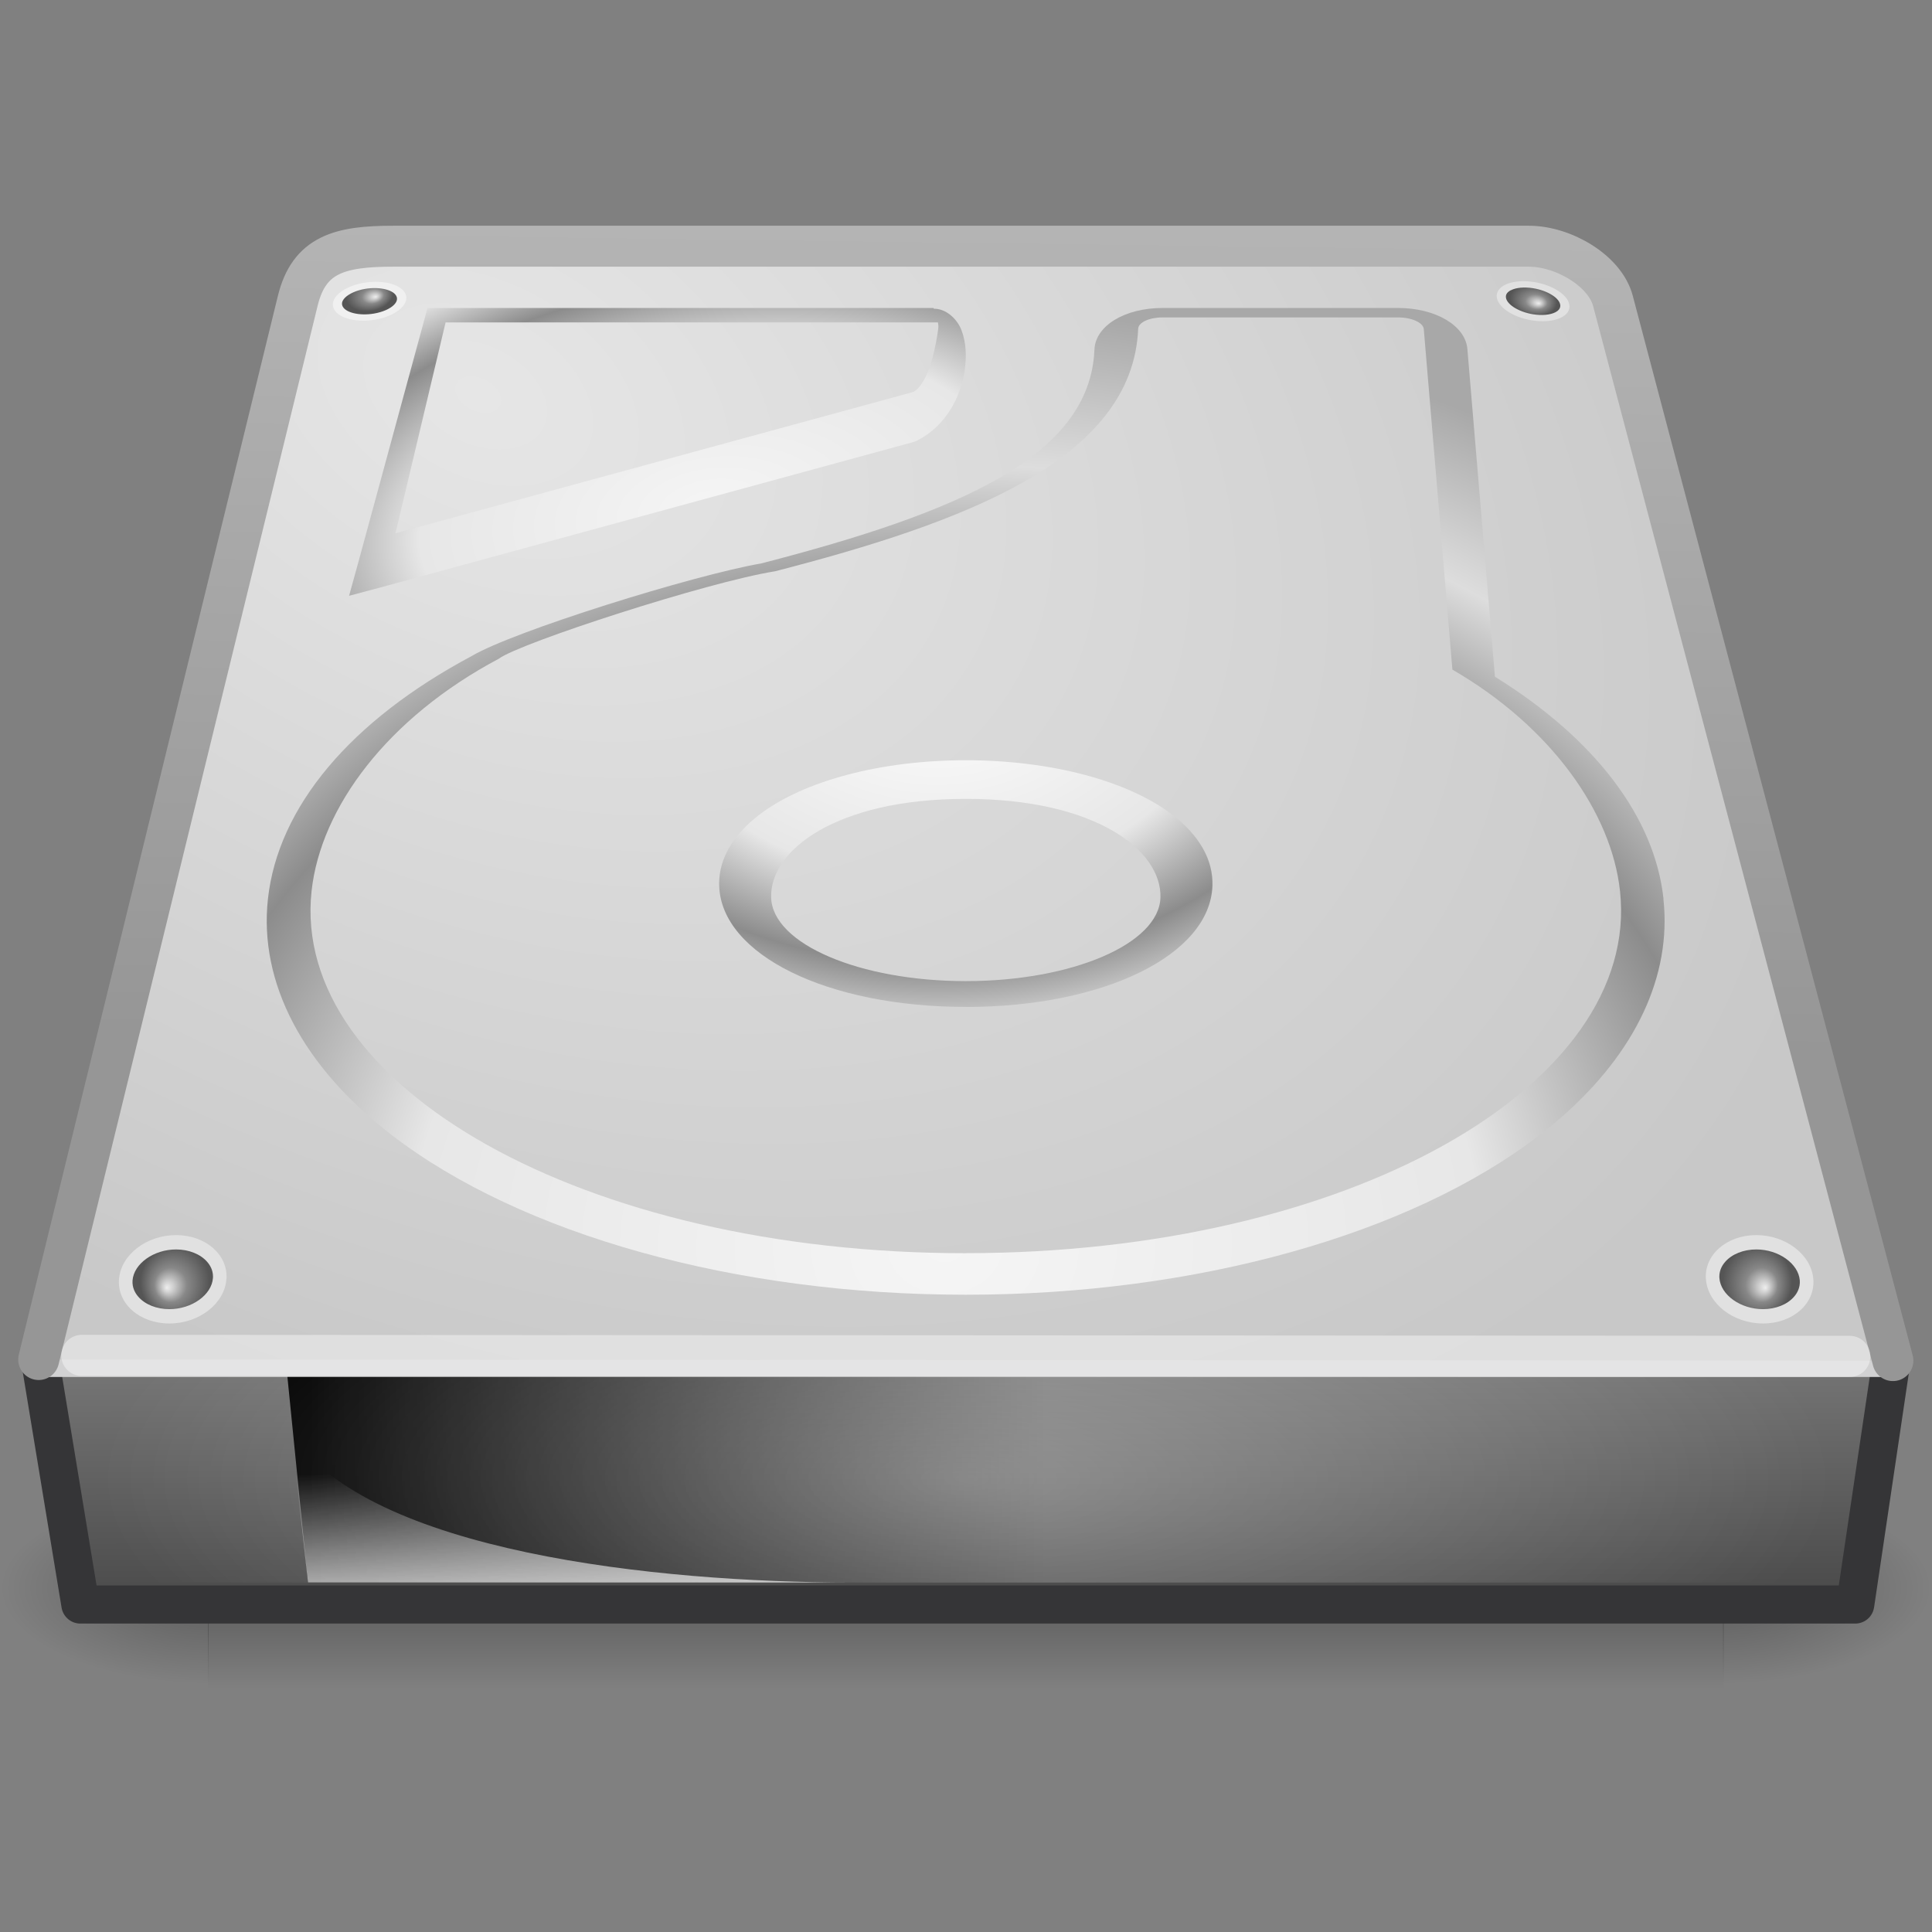 <?xml version="1.0" encoding="UTF-8" standalone="no"?>
<!-- Created with Inkscape (http://www.inkscape.org/) -->

<svg
   xmlns:dc="http://purl.org/dc/elements/1.1/"
   xmlns:cc="http://creativecommons.org/ns#"
   xmlns:rdf="http://www.w3.org/1999/02/22-rdf-syntax-ns#"
   xmlns:svg="http://www.w3.org/2000/svg"
   xmlns="http://www.w3.org/2000/svg"
   xmlns:xlink="http://www.w3.org/1999/xlink"
   xmlns:sodipodi="http://sodipodi.sourceforge.net/DTD/sodipodi-0.dtd"
   xmlns:inkscape="http://www.inkscape.org/namespaces/inkscape"
   version="1.0"
   width="32"
   height="32"
   id="svg3786"
   inkscape:version="0.91 r13725"
   sodipodi:docname="drive-harddisk.svg">
  <rect width="100%" height="100%" fill="#808080" stroke="none"/>
  <sodipodi:namedview
     pagecolor="#ffffff"
     bordercolor="#666666"
     borderopacity="1"
     objecttolerance="10"
     gridtolerance="10"
     guidetolerance="10"
     inkscape:pageopacity="0"
     inkscape:pageshadow="2"
     inkscape:window-width="1920"
     inkscape:window-height="1019"
     id="namedview4319"
     showgrid="false"
     inkscape:zoom="10.067759"
     inkscape:cx="-0.6347082"
     inkscape:cy="20.410756"
     inkscape:window-x="0"
     inkscape:window-y="13"
     inkscape:window-maximized="1"
     inkscape:current-layer="svg3786" />
  <defs
     id="defs3788">
    <radialGradient
       cx="113.065"
       cy="97.588"
       r="2.563"
       fx="113.667"
       fy="98"
       id="radialGradient4241"
       gradientUnits="userSpaceOnUse">
      <stop
         id="stop4243"
         style="stop-color:#eee;stop-opacity:1"
         offset="0" />
      <stop
         id="stop4245"
         style="stop-color:#cecece;stop-opacity:1"
         offset="0.16" />
      <stop
         id="stop4247"
         style="stop-color:#888;stop-opacity:1"
         offset="0.468" />
      <stop
         id="stop4249"
         style="stop-color:#555;stop-opacity:1"
         offset="1" />
    </radialGradient>
    <linearGradient
       id="linearGradient4035">
      <stop
         id="stop4037"
         style="stop-color:#f5f5f5;stop-opacity:1"
         offset="0" />
      <stop
         id="stop4039"
         style="stop-color:#e7e7e7;stop-opacity:1"
         offset="0.47" />
      <stop
         id="stop4041"
         style="stop-color:#8c8c8c;stop-opacity:1"
         offset="0.693" />
      <stop
         id="stop4043"
         style="stop-color:#ddd;stop-opacity:1"
         offset="0.835" />
      <stop
         id="stop4045"
         style="stop-color:#a8a8a8;stop-opacity:1"
         offset="1" />
    </linearGradient>
    <linearGradient
       id="linearGradient5060">
      <stop
         id="stop5062"
         style="stop-color:black;stop-opacity:1"
         offset="0" />
      <stop
         id="stop5064"
         style="stop-color:black;stop-opacity:0"
         offset="1" />
    </linearGradient>
    <linearGradient
       id="linearGradient5048">
      <stop
         id="stop5050"
         style="stop-color:black;stop-opacity:0"
         offset="0" />
      <stop
         id="stop5056"
         style="stop-color:black;stop-opacity:1"
         offset="0.5" />
      <stop
         id="stop5052"
         style="stop-color:black;stop-opacity:0"
         offset="1" />
    </linearGradient>
    <linearGradient
       id="linearGradient2215">
      <stop
         id="stop2223"
         style="stop-color:#7a7a7a;stop-opacity:1"
         offset="0" />
      <stop
         id="stop2219"
         style="stop-color:#474747;stop-opacity:1"
         offset="1" />
    </linearGradient>
    <linearGradient
       id="linearGradient7609">
      <stop
         id="stop7611"
         style="stop-color:white;stop-opacity:1"
         offset="0" />
      <stop
         id="stop7677"
         style="stop-color:#e7e7e7;stop-opacity:1"
         offset="0.47" />
      <stop
         id="stop7613"
         style="stop-color:#8c8c8c;stop-opacity:1"
         offset="0.672" />
      <stop
         id="stop7617"
         style="stop-color:#ddd;stop-opacity:1"
         offset="0.835" />
      <stop
         id="stop7615"
         style="stop-color:#a8a8a8;stop-opacity:1"
         offset="1" />
    </linearGradient>
    <linearGradient
       id="linearGradient4236">
      <stop
         id="stop4238"
         style="stop-color:#eee;stop-opacity:1"
         offset="0" />
      <stop
         id="stop4240"
         style="stop-color:#eee;stop-opacity:0"
         offset="1" />
    </linearGradient>
    <linearGradient
       id="linearGradient7056">
      <stop
         id="stop7064"
         style="stop-color:#e6e6e6;stop-opacity:1"
         offset="0" />
      <stop
         id="stop7060"
         style="stop-color:#c8c8c8;stop-opacity:1"
         offset="1" />
    </linearGradient>
    <linearGradient
       id="linearGradient3484">
      <stop
         id="stop3486"
         style="stop-color:#969696;stop-opacity:1"
         offset="0" />
      <stop
         id="stop3488"
         style="stop-color:#b4b4b4;stop-opacity:1"
         offset="1" />
    </linearGradient>
    <linearGradient
       id="linearGradient6310-8">
      <stop
         id="stop6312-6"
         style="stop-color:white;stop-opacity:1"
         offset="0" />
      <stop
         id="stop6314-6"
         style="stop-color:white;stop-opacity:0"
         offset="1" />
    </linearGradient>
    <radialGradient
       cx="24"
       cy="42"
       r="21"
       fx="24"
       fy="42"
       id="radialGradient2896"
       xlink:href="#linearGradient6310-8"
       gradientUnits="userSpaceOnUse"
       gradientTransform="matrix(0.654,0,1.8176133e-8,0.233,0.52,14.042)" />
    <radialGradient
       cx="127.317"
       cy="143.828"
       r="78.728"
       fx="127.317"
       fy="143.828"
       id="radialGradient2902"
       xlink:href="#linearGradient4035"
       gradientUnits="userSpaceOnUse"
       gradientTransform="matrix(0.125,-0.016,0.004,0.066,-4.341,0.925)" />
    <linearGradient
       x1="12.277"
       y1="37.206"
       x2="12.222"
       y2="33.759"
       id="linearGradient2905"
       xlink:href="#linearGradient4236"
       gradientUnits="userSpaceOnUse"
       gradientTransform="matrix(0.667,0,0,0.587,0.503,3.898)" />
    <linearGradient
       x1="7.062"
       y1="35.281"
       x2="24.688"
       y2="35.281"
       id="linearGradient2908"
       xlink:href="#linearGradient5060"
       gradientUnits="userSpaceOnUse"
       gradientTransform="matrix(0.667,0,0,0.587,1.034,3.119)" />
    <radialGradient
       cx="142.622"
       cy="191.854"
       r="78.728"
       fx="142.622"
       fy="191.854"
       id="radialGradient2920"
       xlink:href="#linearGradient7609"
       gradientUnits="userSpaceOnUse"
       gradientTransform="matrix(0.121,0,0,-0.085,-1.514,27.471)" />
    <radialGradient
       cx="141.747"
       cy="206.426"
       r="78.728"
       fx="141.747"
       fy="206.426"
       id="radialGradient2923"
       xlink:href="#linearGradient4035"
       gradientUnits="userSpaceOnUse"
       gradientTransform="matrix(0.23,-0.003,0.002,0.189,-17.141,-18.45)" />
    <radialGradient
       cx="11.734"
       cy="8.49"
       r="23.048"
       fx="11.734"
       fy="8.49"
       id="radialGradient2927"
       xlink:href="#linearGradient7056"
       gradientUnits="userSpaceOnUse"
       gradientTransform="matrix(0.9,0.456,-0.306,0.604,0.488,-3.89)" />
    <linearGradient
       x1="17.814"
       y1="29.797"
       x2="18.073"
       y2="10"
       id="linearGradient2929"
       xlink:href="#linearGradient3484"
       gradientUnits="userSpaceOnUse"
       gradientTransform="matrix(0.654,0,0,0.654,0.52,-2.623)" />
    <linearGradient
       x1="29.938"
       y1="41"
       x2="30"
       y2="50"
       id="linearGradient2933"
       xlink:href="#linearGradient2215"
       gradientUnits="userSpaceOnUse"
       gradientTransform="matrix(0.655,0,0,0.496,-2.781,1.256)" />
    <radialGradient
       cx="605.714"
       cy="486.648"
       r="117.143"
       fx="605.714"
       fy="486.648"
       id="radialGradient2936"
       xlink:href="#linearGradient5060"
       gradientUnits="userSpaceOnUse"
       gradientTransform="matrix(-0.029,0,0,0.013,21.832,19.238)" />
    <radialGradient
       cx="605.714"
       cy="486.648"
       r="117.143"
       fx="605.714"
       fy="486.648"
       id="radialGradient2939"
       xlink:href="#linearGradient5060"
       gradientUnits="userSpaceOnUse"
       gradientTransform="matrix(0.029,0,0,0.013,10.577,19.238)" />
    <linearGradient
       x1="302.857"
       y1="366.648"
       x2="302.857"
       y2="609.505"
       id="linearGradient2942"
       xlink:href="#linearGradient5048"
       gradientUnits="userSpaceOnUse"
       gradientTransform="matrix(0.05,0,0,0.013,-1.831,19.238)" />
    <radialGradient
       cx="113.065"
       cy="97.588"
       r="2.563"
       fx="113.667"
       fy="98"
       id="radialGradient2947"
       xlink:href="#radialGradient4241"
       gradientUnits="userSpaceOnUse"
       gradientTransform="matrix(0.215,0,0,0.229,4.477,-1.647)" />
    <radialGradient
       cx="113.065"
       cy="97.588"
       r="2.563"
       fx="113.667"
       fy="98"
       id="radialGradient2953"
       xlink:href="#radialGradient4241"
       gradientUnits="userSpaceOnUse"
       gradientTransform="matrix(0.146,0.022,-0.015,0.098,10.186,-6.957)" />
    <radialGradient
       cx="113.065"
       cy="97.588"
       r="2.563"
       fx="113.667"
       fy="98"
       id="radialGradient2959"
       xlink:href="#radialGradient4241"
       gradientUnits="userSpaceOnUse"
       gradientTransform="matrix(0.146,-0.025,0.016,0.097,-11.339,-1.622)" />
    <radialGradient
       cx="113.065"
       cy="97.588"
       r="2.563"
       fx="113.667"
       fy="98"
       id="radialGradient2965"
       xlink:href="#radialGradient4241"
       gradientUnits="userSpaceOnUse"
       gradientTransform="matrix(-0.215,0,0,0.229,27.943,-1.647)" />
  </defs>
  <g
     id="g4208"
     transform="matrix(1.042,0,0,1.042,-0.888,-0.337)">
    <rect
       style="display:inline;overflow:visible;visibility:visible;opacity:0.3;fill:url(#linearGradient2942);fill-opacity:1;fill-rule:nonzero;stroke:none;stroke-width:0.5;marker:none"
       id="rect2723"
       y="24.171"
       x="4.157"
       height="3.268"
       width="24.095" />
    <path
       inkscape:connector-curvature="0"
       style="display:inline;overflow:visible;visibility:visible;opacity:0.3;fill:url(#radialGradient2939);fill-opacity:1;fill-rule:nonzero;stroke:none;stroke-width:0.5;marker:none"
       id="path2725"
       d="m 28.24,24.171 c 0,0 0,3.267 0,3.267 1.509,0.006 3.649,-0.732 3.649,-1.634 0,-0.902 -1.684,-1.634 -3.649,-1.634 z" />
    <path
       inkscape:connector-curvature="0"
       style="display:inline;overflow:visible;visibility:visible;opacity:0.3;fill:url(#radialGradient2936);fill-opacity:1;fill-rule:nonzero;stroke:none;stroke-width:1;marker:none"
       id="path2727"
       d="m 4.169,24.171 c 0,0 0,3.267 0,3.267 -1.509,0.006 -3.649,-0.732 -3.649,-1.634 0,-0.902 1.684,-1.634 3.649,-1.634 z" />
    <path
       inkscape:connector-curvature="0"
       style="display:inline;fill:url(#linearGradient2933);fill-opacity:1;fill-rule:evenodd;stroke:#353537;stroke-width:0.606;stroke-linecap:round;stroke-linejoin:round;stroke-miterlimit:4;stroke-dasharray:none;stroke-dashoffset:0;stroke-opacity:1;enable-background:new"
       id="rect6431"
       d="m 1.476,21.86 29.455,0 -0.589,3.968 -28.212,0 -0.654,-3.968 z" />
    <rect
       style="display:inline;fill:#d2d2d3;fill-opacity:1;fill-rule:evenodd;stroke:none;enable-background:new"
       id="rect6381"
       y="21.557"
       x="1.5"
       height="0.654"
       width="29.408" />
    <path
       inkscape:connector-curvature="0"
       style="display:inline;overflow:visible;visibility:visible;fill:url(#radialGradient2927);fill-opacity:1;fill-rule:nonzero;stroke:url(#linearGradient2929);stroke-width:0.651;stroke-linecap:round;stroke-linejoin:round;stroke-miterlimit:4;stroke-dasharray:none;stroke-dashoffset:0;stroke-opacity:1;marker:none;enable-background:accumulate"
       id="path6345"
       d="M 30.941,21.951 26.491,5.107 C 26.365,4.627 25.706,4.237 25.152,4.237 l -18.048,0 c -0.851,0 -1.339,0.13 -1.519,0.869 L 1.467,21.934" />
    <path
       inkscape:connector-curvature="0"
       style="display:inline;overflow:visible;visibility:visible;opacity:0.4;fill:none;stroke:#ffffff;stroke-width:0.654;stroke-linecap:round;stroke-linejoin:miter;stroke-miterlimit:4;stroke-dasharray:none;stroke-dashoffset:0;stroke-opacity:1;marker:none;enable-background:accumulate"
       id="path7046"
       d="M 30.255,21.884 2.153,21.868" />
    <path
       inkscape:connector-curvature="0"
       style="fill:url(#radialGradient2923);fill-opacity:1"
       id="path9001"
       d="m 27.295,14.613 c -0.142,-1.306 -1.096,-2.551 -2.68,-3.533 -0.032,-0.378 -0.438,-5.209 -0.438,-5.209 -0.031,-0.371 -0.504,-0.652 -1.101,-0.652 l -3.746,0 c -0.601,0 -1.066,0.284 -1.081,0.661 -0.069,1.701 -2.164,2.589 -5.291,3.398 -1.095,0.19 -3.951,1.082 -4.607,1.473 -1.929,1.028 -3.08,2.399 -3.24,3.862 -0.145,1.331 0.552,2.662 1.963,3.749 2.065,1.591 5.477,2.542 9.128,2.542 3.651,0 7.063,-0.95 9.128,-2.542 1.289,-0.993 1.982,-2.19 1.982,-3.403 0,-0.115 -0.007,-0.231 -0.019,-0.346 l 3.7e-5,0 z m -11.091,5.631 c -6.08,0 -10.736,-2.667 -10.399,-5.758 C 5.951,13.153 7.017,11.731 8.783,10.793 9.114,10.544 12.101,9.574 13.173,9.404 16.143,8.638 18.859,7.644 18.944,5.549 18.948,5.449 19.119,5.369 19.331,5.369 l 3.745,0 c 0.217,0 0.4,0.083 0.408,0.186 l 0.455,5.412 c 1.574,0.912 2.528,2.274 2.664,3.518 0.337,3.091 -4.319,5.758 -10.399,5.758 l 0,0 z" />
    <path
       inkscape:connector-curvature="0"
       style="display:inline;overflow:visible;visibility:visible;fill:url(#radialGradient2920);fill-opacity:1;fill-rule:nonzero;stroke-width:1;stroke-linecap:butt;stroke-linejoin:miter;stroke-miterlimit:4;stroke-dasharray:none;stroke-dashoffset:0;stroke-opacity:1;marker:none;enable-background:accumulate"
       id="path9003"
       d="m 16.204,16.329 c -2.199,0 -3.885,-0.828 -3.92,-1.926 -2.8e-4,-0.012 -5.53e-4,-0.024 -5.53e-4,-0.035 0,-0.397 0.221,-0.775 0.641,-1.096 0.71,-0.541 1.937,-0.864 3.28,-0.864 1.344,0 2.57,0.323 3.28,0.864 0.432,0.329 0.654,0.72 0.64,1.131 -0.036,1.098 -1.722,1.927 -3.921,1.927 l 0,2e-6 z m 0,-3.307 c -2.066,0 -3.119,0.821 -3.094,1.57 0.024,0.738 1.409,1.327 3.094,1.327 1.685,0 3.07,-0.59 3.094,-1.327 0.025,-0.749 -1.028,-1.57 -3.094,-1.57 l 0,0 z" />
    <path
       inkscape:connector-curvature="0"
       style="fill:#e1e1e1;fill-opacity:1"
       id="path9007"
       d="m 4.451,20.655 c -0.027,0.389 -0.433,0.706 -0.907,0.706 -0.474,0 -0.832,-0.317 -0.8,-0.706 0.031,-0.387 0.438,-0.699 0.907,-0.699 0.469,1.84e-4 0.828,0.312 0.801,0.699 z" />
    <path
       inkscape:connector-curvature="0"
       style="fill:url(#radialGradient2965);fill-opacity:1"
       id="path9009"
       d="m 4.145,20.381 c 0.043,0.049 0.093,0.128 0.093,0.234 0,0.008 -4.314e-4,0.015 -8.662e-4,0.023 -0.019,0.268 -0.336,0.495 -0.692,0.495 -0.203,0 -0.389,-0.074 -0.496,-0.199 -0.046,-0.053 -0.099,-0.141 -0.09,-0.259 0.022,-0.266 0.338,-0.491 0.692,-0.491 0.202,1.84e-4 0.387,0.074 0.494,0.197 l 1.7e-6,0 z" />
    <path
       inkscape:connector-curvature="0"
       style="fill:#f0f0f0;fill-opacity:1"
       id="path9019"
       d="M 6.149,5.207 C 6.195,5.37 6.493,5.459 6.813,5.405 7.133,5.351 7.353,5.175 7.304,5.013 7.255,4.852 6.958,4.765 6.64,4.818 6.323,4.872 6.103,5.045 6.149,5.207 Z" />
    <path
       inkscape:connector-curvature="0"
       style="fill:url(#radialGradient2959);fill-opacity:1"
       id="path9021"
       d="m 6.336,5.056 c -0.026,0.026 -0.054,0.065 -0.046,0.11 5.414e-4,0.003 0.001,0.006 0.002,0.01 0.032,0.112 0.263,0.173 0.504,0.132 0.137,-0.023 0.258,-0.076 0.321,-0.141 0.027,-0.028 0.057,-0.072 0.042,-0.121 C 7.126,4.935 6.896,4.875 6.657,4.915 6.52,4.938 6.401,4.991 6.336,5.056 l -1.5e-6,8e-7 z" />
    <path
       inkscape:connector-curvature="0"
       style="fill:#e1e1e1;fill-opacity:1"
       id="path9025"
       d="m 24.643,5.021 c -0.007,0.169 0.247,0.347 0.568,0.396 0.321,0.049 0.585,-0.049 0.589,-0.218 0.004,-0.169 -0.251,-0.344 -0.568,-0.393 -0.318,-0.049 -0.582,0.047 -0.589,0.215 z" />
    <path
       inkscape:connector-curvature="0"
       style="fill:url(#radialGradient2953);fill-opacity:1"
       id="path9027"
       d="m 24.868,4.936 c -0.033,0.017 -0.071,0.045 -0.078,0.09 -4.96e-4,0.003 -7.18e-4,0.006 -9.28e-4,0.01 -0.005,0.116 0.195,0.246 0.437,0.284 0.138,0.021 0.268,0.009 0.35,-0.033 0.035,-0.018 0.076,-0.05 0.078,-0.101 0.003,-0.116 -0.197,-0.245 -0.437,-0.282 -0.137,-0.021 -0.267,-0.009 -0.348,0.033 l -1e-6,-8e-7 z" />
    <path
       inkscape:connector-curvature="0"
       style="display:inline;overflow:visible;visibility:visible;fill:url(#linearGradient2908);fill-opacity:1;fill-rule:evenodd;stroke:none;stroke-width:2.409;marker:none"
       id="rect8993"
       d="m 5.421,22.211 12.09,0 0,3.268 -11.763,0 -0.327,-3.268 z" />
    <path
       inkscape:connector-curvature="0"
       style="opacity:0.811;fill:url(#linearGradient2905);fill-opacity:1;fill-rule:evenodd;stroke:none"
       id="path8995"
       d="m 5.748,25.478 c 0,0 -0.261,-2.356 -0.261,-2.356 1.225,1.868 5.799,2.356 8.896,2.356 0,0 -8.635,0 -8.635,0 z" />
    <path
       inkscape:connector-curvature="0"
       style="display:inline;overflow:visible;visibility:visible;fill:url(#radialGradient2902);fill-opacity:1;fill-rule:nonzero;stroke:none;stroke-width:1;marker:none;enable-background:accumulate"
       id="path9039"
       d="M 7.647,5.219 7.58,5.468 6.572,9.174 6.401,9.794 6.901,9.661 15.393,7.344 l 0.027,-0.012 0.022,-0.012 c 0.45,-0.232 0.69,-0.7 0.747,-1.129 0.028,-0.215 0.02,-0.425 -0.054,-0.62 C 16.066,5.389 15.884,5.226 15.694,5.231 l 0,-0.012 -0.032,0 -7.813,0 -0.202,0 2.16e-5,8e-7 z m 0.287,0.229 7.827,0 c 0.004,0.031 0.012,0.049 0.004,0.108 -0.025,0.186 -0.13,0.853 -0.396,0.998 L 7.139,8.8 7.935,5.448 l 2.56e-4,0 z" />
    <path
       inkscape:connector-curvature="0"
       style="fill:#e1e1e1;fill-opacity:1"
       id="path9091"
       d="m 27.969,20.655 c 0.027,0.389 0.433,0.706 0.907,0.706 0.474,0 0.832,-0.317 0.8,-0.706 -0.031,-0.387 -0.438,-0.699 -0.907,-0.699 -0.469,1.84e-4 -0.828,0.312 -0.801,0.699 z" />
    <path
       inkscape:connector-curvature="0"
       style="fill:url(#radialGradient2947);fill-opacity:1"
       id="path9093"
       d="m 28.275,20.381 c -0.043,0.049 -0.093,0.128 -0.093,0.234 0,0.008 4.32e-4,0.015 8.51e-4,0.023 0.019,0.268 0.336,0.495 0.692,0.495 0.203,0 0.389,-0.074 0.496,-0.199 0.046,-0.053 0.099,-0.141 0.09,-0.259 -0.022,-0.266 -0.338,-0.491 -0.692,-0.491 -0.202,1.84e-4 -0.387,0.074 -0.494,0.197 l -2e-6,0 z" />
    <rect
       style="opacity:0.3;fill:url(#radialGradient2896);fill-opacity:1;stroke:none"
       id="rect6300-3"
       y="22.211"
       x="2.48"
       height="3.268"
       width="27.448" />
  </g>
</svg>
